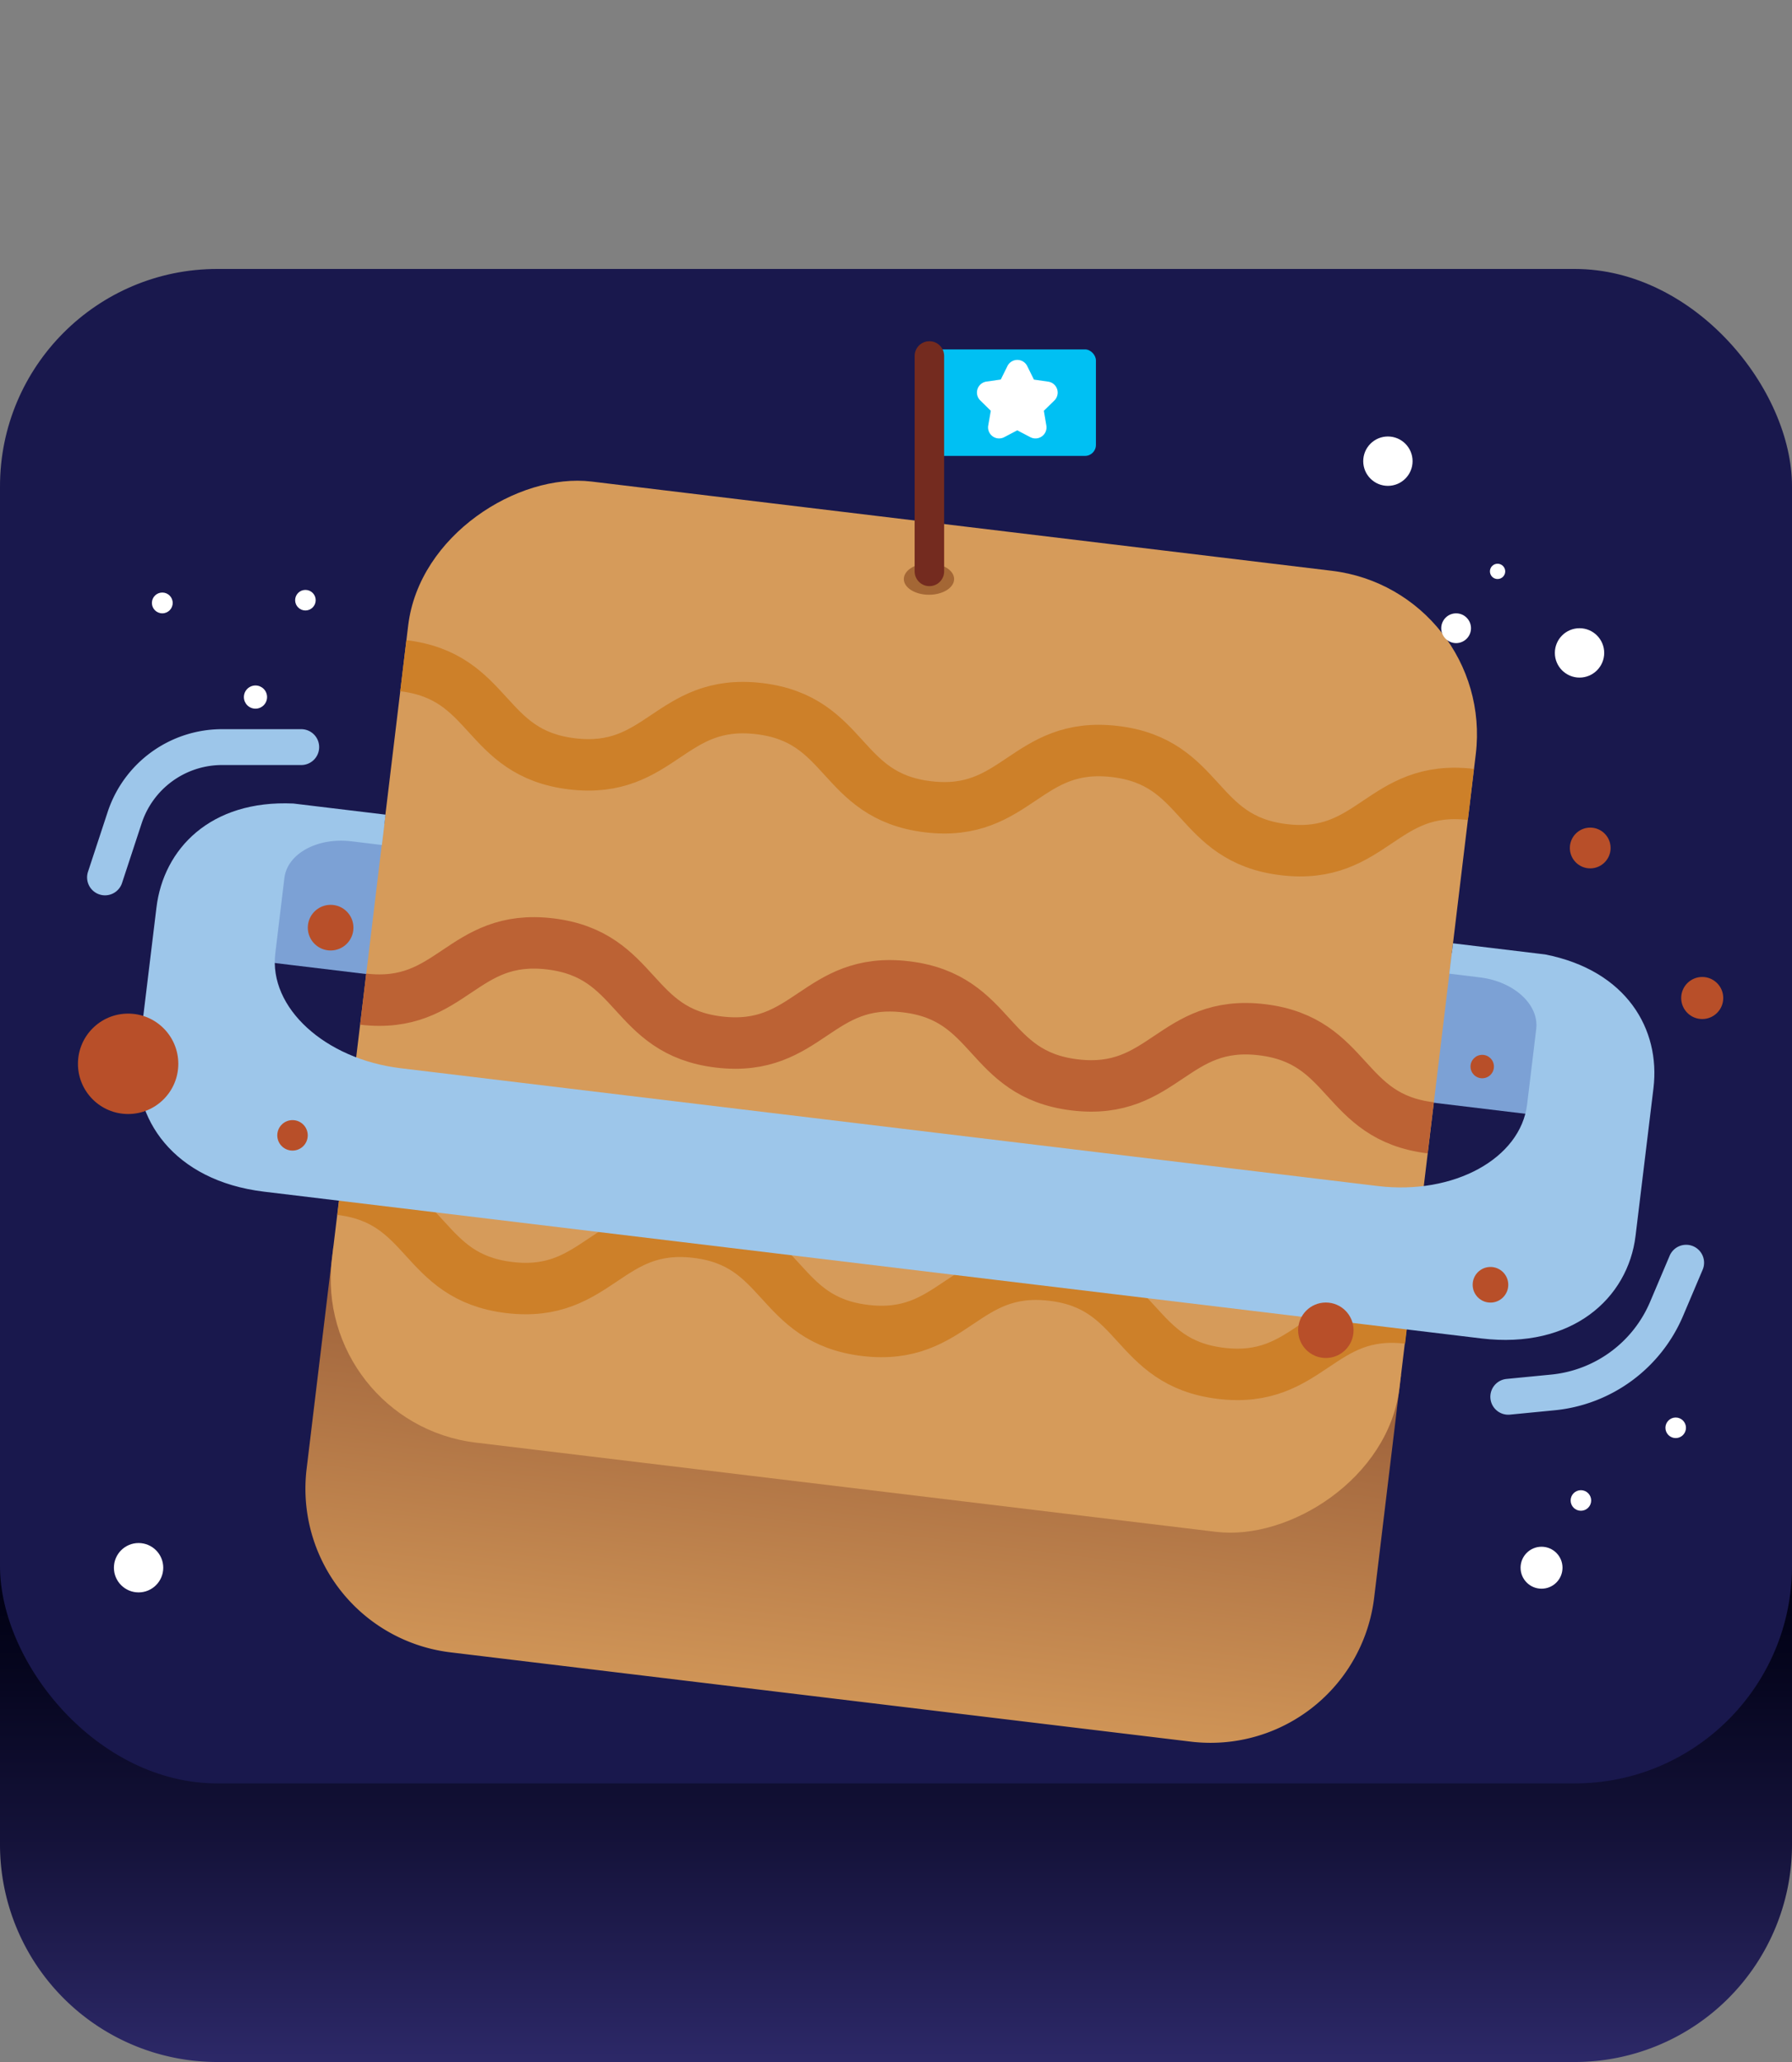 <svg id="Layer_1" data-name="Layer 1" xmlns="http://www.w3.org/2000/svg" xmlns:xlink="http://www.w3.org/1999/xlink" viewBox="0 0 300 345"><rect x="0" y="0" width="300" height="345" fill="#808080" stroke="none"/><defs><style>.cls-1{fill:url(#linear-gradient);}.cls-2{fill:#19184d;}.cls-3{fill:#7ca1d5;}.cls-4{fill:url(#linear-gradient-2);}.cls-5{fill:#d69b5a;}.cls-12,.cls-6,.cls-7,.cls-9{fill:none;}.cls-6{stroke:#cd8029;}.cls-12,.cls-6,.cls-7{stroke-miterlimit:10;}.cls-6,.cls-7{stroke-width:8.61px;}.cls-7{stroke:#bc6234;}.cls-8{fill:#9dc6ea;}.cls-9{stroke:#9dc6ea;stroke-linejoin:round;stroke-width:6px;}.cls-12,.cls-9{stroke-linecap:round;}.cls-10{fill:#00c0f3;}.cls-11{fill:#a46735;}.cls-12{stroke:#742b1f;stroke-width:4.94px;}.cls-13{fill:#fff;}.cls-14{fill:#b84f29;}</style><linearGradient id="linear-gradient" x1="150" y1="356.11" x2="150" y2="161.16" gradientUnits="userSpaceOnUse"><stop offset="0" stop-color="#342f77"/><stop offset="0.06" stop-color="#2c2867"/><stop offset="0.25" stop-color="#141239"/><stop offset="0.4" stop-color="#05051d"/><stop offset="0.48" stop-color="#000012"/></linearGradient><linearGradient id="linear-gradient-2" x1="151.73" y1="290.54" x2="151.73" y2="142.69" gradientTransform="translate(20.5 -14.31) rotate(6.87)" gradientUnits="userSpaceOnUse"><stop offset="0" stop-color="#d69b5a"/><stop offset="0.5" stop-color="#9a5e39"/></linearGradient></defs><g id="space"><path class="cls-1" d="M263.62,345H36.38A36.38,36.38,0,0,1,0,308.62V259.14H300v49.48A36.38,36.38,0,0,1,263.62,345Z"/><rect class="cls-2" y="45" width="300" height="253.39" rx="36.38"/><rect class="cls-3" x="139.55" y="54.36" width="25.24" height="213.7" transform="translate(-26.08 293) rotate(-83.13)"/><path class="cls-4" d="M199.36,291.4,75.42,276.46a27.58,27.58,0,0,1-24.09-30.69l4.49-37.26,178.72,21.54-4.49,37.25A27.59,27.59,0,0,1,199.36,291.4Z"/><rect class="cls-5" x="70.33" y="78.43" width="161.96" height="180.02" rx="27.59" transform="translate(-34.02 298.51) rotate(-83.13)"/><path class="cls-6" d="M67.52,111.38c14.89,1.8,13.35,14.63,28.24,16.42s16.44-11,31.33-9.24,13.35,14.62,28.24,16.42,16.44-11,31.33-9.24,13.35,14.62,28.25,16.42,16.44-11,31.33-9.24"/><path class="cls-6" d="M57,199c14.9,1.8,13.35,14.62,28.24,16.42s16.44-11,31.33-9.24,13.35,14.62,28.24,16.42,16.44-11,31.34-9.24,13.35,14.62,28.24,16.42,16.44-11,31.34-9.24"/><path class="cls-7" d="M239.52,188.7c-14.89-1.79-13.35-14.62-28.24-16.41s-16.44,11-31.33,9.23-13.35-14.62-28.24-16.41-16.44,11-31.33,9.24S107,159.73,92.13,157.93s-16.44,11-31.33,9.24"/><path class="cls-8" d="M44.18,199.38,248,223.94c15.13,1.82,24.55-6.69,25.81-17.18l3-24.71c1.18-9.82-4.48-19.67-18.13-22.36l-15.43-1.86-.61,5.08,5.11.62c5.7.69,9.92,4.55,9.43,8.63l-1.52,12.59c-1.09,9.09-12.28,15.22-25,13.69L67.09,178.73c-12.71-1.53-22.12-10.14-21-19.23l1.52-12.6c.49-4.07,5.51-6.82,11.21-6.14l5.11.62.61-5.08-15.43-1.86c-13.9-.63-21.74,7.6-22.92,17.42l-3,24.7C21.93,187.05,29.05,197.55,44.18,199.38Z"/><path class="cls-9" d="M252.5,233.7l7.4-.72A23.12,23.12,0,0,0,279,219l3.28-7.73"/><path class="cls-9" d="M17.58,146.8l3.29-10A17.17,17.17,0,0,1,37.18,125H50.43"/><rect class="cls-10" x="155.59" y="58.46" width="27.88" height="17.82" rx="1.83"/><ellipse class="cls-11" cx="155.52" cy="96.88" rx="4.21" ry="2.63"/><line class="cls-12" x1="155.59" y1="95.6" x2="155.59" y2="59.56"/><path class="cls-13" d="M172,61.31l1.09,2.2,2.42.35a1.85,1.85,0,0,1,1,3.15l-1.76,1.72.41,2.41a1.85,1.85,0,0,1-2.68,2L170.3,72l-2.17,1.14a1.85,1.85,0,0,1-2.68-2l.42-2.41L164.11,67a1.85,1.85,0,0,1,1-3.15l2.43-.35,1.09-2.2A1.85,1.85,0,0,1,172,61.31Z"/><circle class="cls-13" cx="243.77" cy="105.11" r="2.49"/><circle class="cls-13" cx="264.43" cy="109.24" r="4.13"/><circle class="cls-13" cx="232.35" cy="77.16" r="4.13"/><circle class="cls-13" cx="23.2" cy="262.3" r="4.13"/><circle class="cls-13" cx="42.77" cy="116.63" r="1.94"/><circle class="cls-14" cx="221.96" cy="222.57" r="4.64"/><circle class="cls-13" cx="250.71" cy="95.6" r="1.28"/><circle class="cls-13" cx="27.17" cy="100.88" r="1.74"/><circle class="cls-14" cx="249.52" cy="214.96" r="2.98"/><circle class="cls-13" cx="258.07" cy="262.3" r="3.51"/><circle class="cls-13" cx="264.66" cy="251.05" r="1.72"/><circle class="cls-13" cx="280.53" cy="238.89" r="1.72"/><circle class="cls-14" cx="284.97" cy="166.98" r="3.52"/><circle class="cls-13" cx="51.13" cy="100.42" r="1.72"/><circle class="cls-14" cx="266.22" cy="141.88" r="3.41"/><circle class="cls-14" cx="248.14" cy="178.45" r="1.96"/><circle class="cls-14" cx="55.35" cy="155.21" r="3.82"/><circle class="cls-14" cx="21.45" cy="177.99" r="8.4"/><circle class="cls-14" cx="48.97" cy="189.96" r="2.55"/></g></svg>